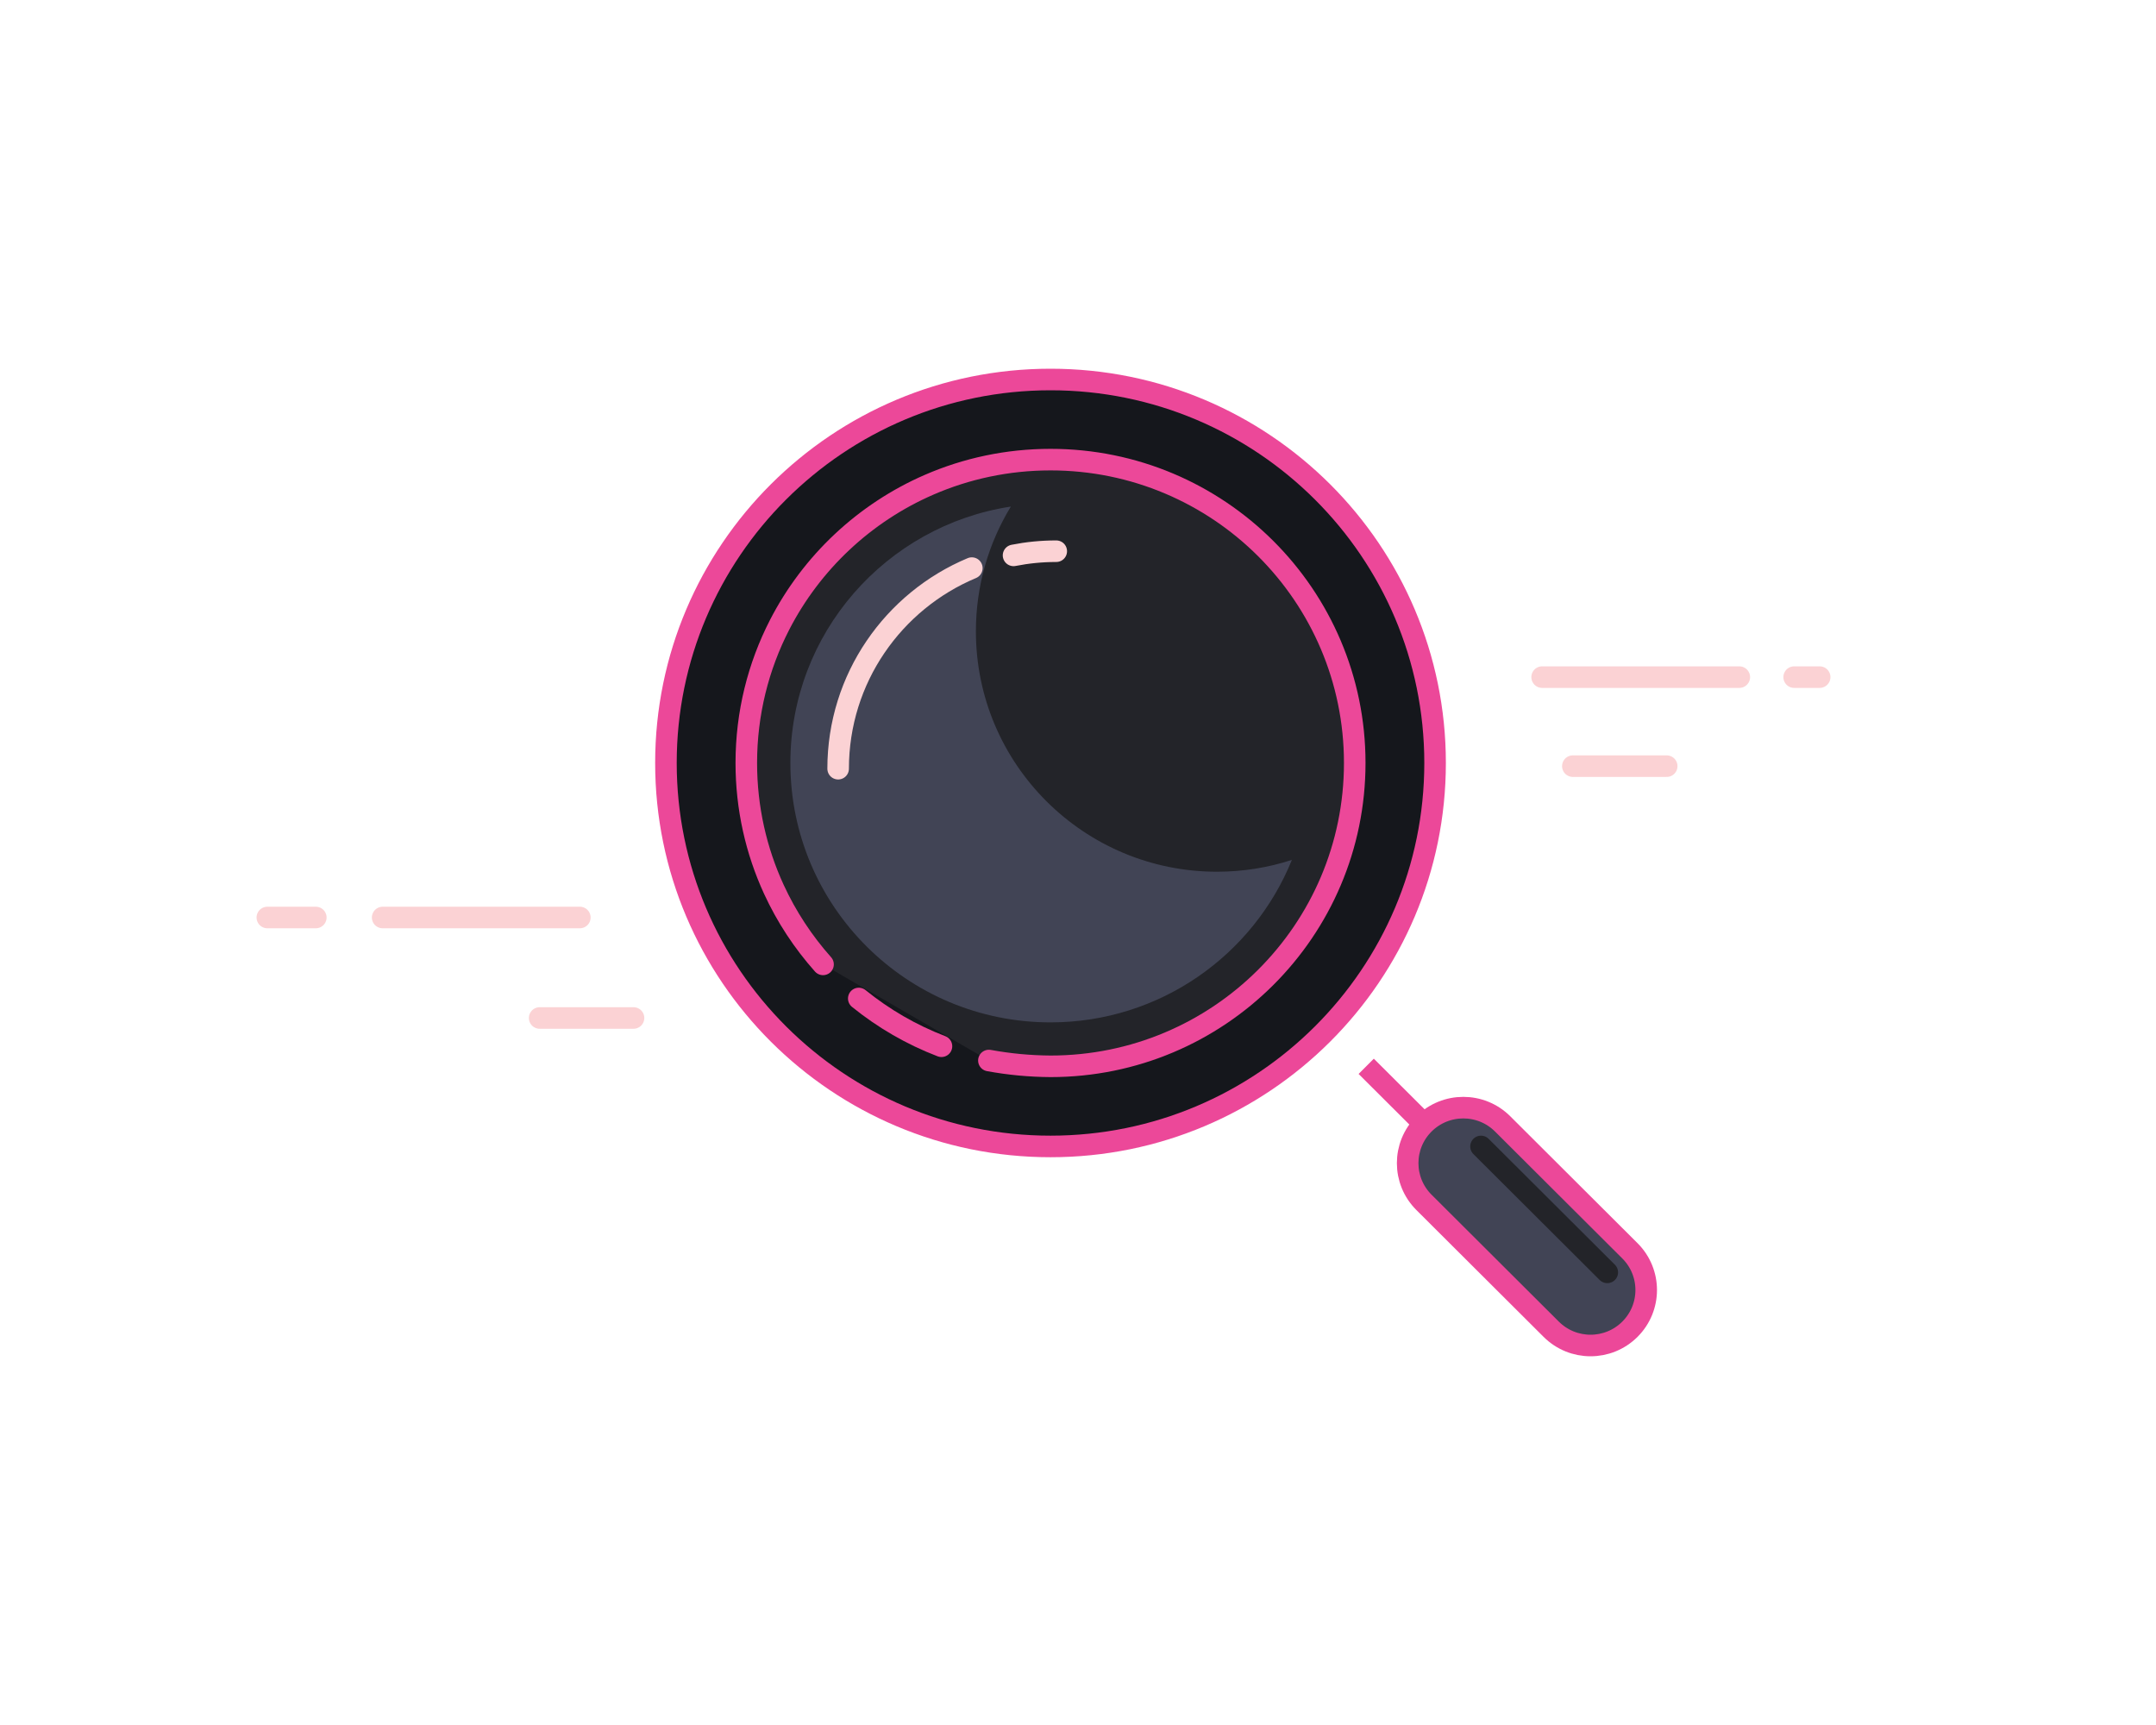 <svg xmlns="http://www.w3.org/2000/svg" width="250" height="200" viewBox="0 0 250 200" fill="none">
  <path d="M121.813 132.921C146.441 132.921 166.406 113.016 166.406 88.461C166.406 63.906 146.441 44 121.813 44C97.184 44 77.219 63.906 77.219 88.461C77.219 113.016 97.184 132.921 121.813 132.921Z" fill="#15171C" stroke="#ec4899" stroke-width="2.5"/>
  <path fill-rule="evenodd" clip-rule="evenodd" d="M114.668 122.959C117.009 123.39 119.391 123.614 121.813 123.631C141.295 123.631 157.089 107.885 157.089 88.461C157.089 69.037 141.295 53.29 121.813 53.29C116.808 53.29 112.047 54.329 107.735 56.203C100.24 59.459 94.101 65.235 90.393 72.457C87.928 77.258 86.538 82.697 86.538 88.461C86.538 93.69 87.682 98.652 89.735 103.113C91.201 106.297 93.13 109.226 95.436 111.813" fill="#232429"/>
  <path d="M114.668 122.959C117.009 123.39 119.391 123.614 121.813 123.631C141.295 123.631 157.089 107.885 157.089 88.461C157.089 69.037 141.295 53.29 121.813 53.29C116.808 53.29 112.047 54.329 107.735 56.203C100.24 59.459 94.101 65.235 90.393 72.457C87.928 77.258 86.538 82.697 86.538 88.461C86.538 93.69 87.682 98.652 89.735 103.113C91.201 106.297 93.13 109.226 95.436 111.813" stroke="#ec4899" stroke-width="2.5" stroke-linecap="round"/>
  <path d="M99.579 115.767C102.439 118.084 105.669 119.964 109.168 121.304" stroke="#ec4899" stroke-width="2.5" stroke-linecap="round"/>
  <path d="M158.42 123.631L166.407 131.594" stroke="#ec4899" stroke-width="2.5"/>
  <path fill-rule="evenodd" clip-rule="evenodd" d="M165.116 130.307C162.597 132.819 162.597 136.892 165.116 139.404L179.872 154.116C182.392 156.628 186.477 156.628 188.996 154.116C191.516 151.604 191.516 147.531 188.996 145.019L174.24 130.307C171.721 127.795 167.636 127.795 165.116 130.307Z" fill="#414455" stroke="#ec4899" stroke-width="2.5"/>
  <path d="M171.731 132.921L186.374 147.52" stroke="#232429" stroke-width="2.5" stroke-linecap="round"/>
  <path fill-rule="evenodd" clip-rule="evenodd" d="M113.161 73.198C113.161 88.591 125.676 101.069 141.115 101.069C144.148 101.069 147.068 100.587 149.802 99.697C145.339 110.74 134.489 118.536 121.813 118.536C105.153 118.536 91.648 105.071 91.648 88.461C91.648 73.41 102.737 60.941 117.214 58.733C114.642 62.951 113.161 67.902 113.161 73.198Z" fill="#414455"/>
  <path d="M122.479 63.908C120.784 63.908 119.127 64.074 117.526 64.391M112.688 65.867C103.581 69.682 97.187 78.659 97.187 89.124" stroke="#FBD2D4" stroke-width="2.5" stroke-linecap="round"/>
  <path d="M193.263 88.829H182.38M201.682 78.507H178.818H201.682ZM211 78.507H208.043H211Z" stroke="#FBD2D4" stroke-width="2.5" stroke-linecap="round" stroke-linejoin="round"/>
  <path d="M73.46 118.027H62.577M67.236 106.377H44.372H67.236ZM36.619 106.377H31H36.619Z" stroke="#FBD2D4" stroke-width="2.5" stroke-linecap="round" stroke-linejoin="round"/>
</svg>